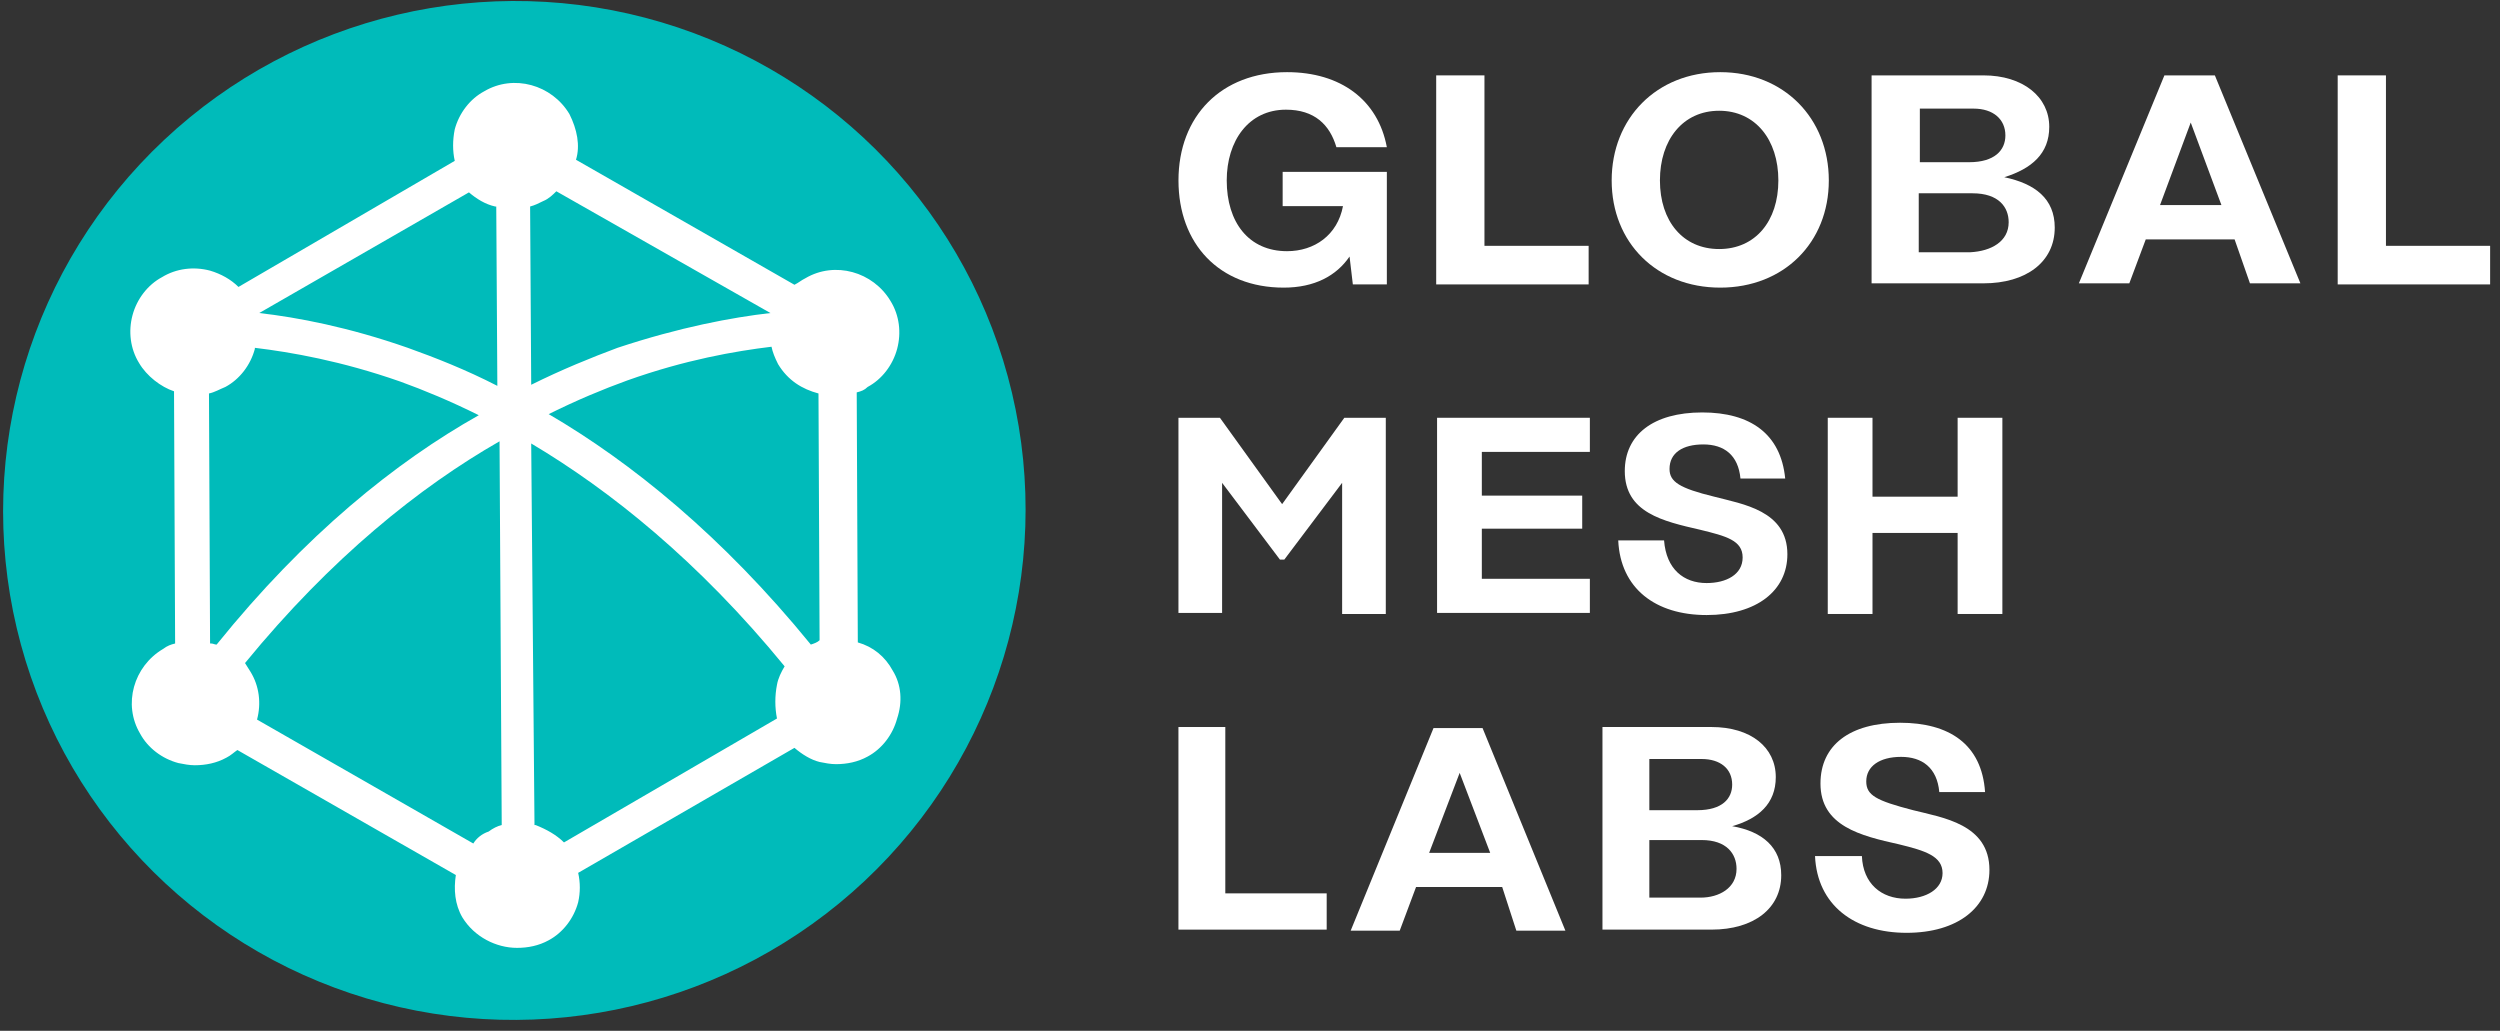 
<svg width="211px" height="87px" viewBox="0 0 211 87" version="1.1" xmlns="http://www.w3.org/2000/svg" xmlns:xlink="http://www.w3.org/1999/xlink">
    <rect x="0" y="0" width="211" height="87" fill="#333333" stroke="none"/>
    <g id="Page-1" stroke="none" stroke-width="1" fill="none" fill-rule="evenodd">
        <g id="Desktop-HD-Copy-18" transform="translate(-54, -18)" fill-rule="nonzero">
            <g id="gbm_logo_v1-01" transform="translate(45, 9)">
                <g id="Group" transform="translate(108, 15)" fill="#FFFFFF">
                    <path d="M18.05,8.414 L18.05,18.005 L15.18,18.005 L14.902,15.652 C13.792,17.281 11.94,18.276 9.349,18.276 C3.888,18.276 0.463,14.567 0.463,9.229 C0.463,3.8 4.073,0.09 9.626,0.09 C14.162,0.09 17.309,2.443 18.05,6.424 L13.792,6.424 C13.236,4.524 11.94,3.257 9.534,3.257 C6.387,3.257 4.536,5.881 4.536,9.229 C4.536,12.757 6.387,15.2 9.626,15.2 C11.94,15.2 13.884,13.843 14.347,11.4 L9.256,11.4 L9.256,8.505 L18.05,8.505 L18.05,8.414 Z" id="Path"></path>
                    <polygon id="Path" points="35.081 14.748 35.081 18.005 22.215 18.005 22.215 0.362 26.288 0.362 26.288 14.748"></polygon>
                    <path d="M55.352,9.229 C55.352,14.476 51.557,18.276 46.188,18.276 C40.82,18.276 37.025,14.476 37.025,9.229 C37.025,3.981 40.82,0.09 46.188,0.09 C51.557,0.09 55.352,3.981 55.352,9.229 Z M41.098,9.229 C41.098,12.667 43.041,15.019 46.096,15.019 C49.15,15.019 51.094,12.667 51.094,9.229 C51.094,5.79 49.15,3.348 46.096,3.348 C43.041,3.348 41.098,5.79 41.098,9.229 Z" id="Shape"></path>
                    <path d="M74.42,13.21 C74.42,16.105 72.013,17.914 68.403,17.914 L58.962,17.914 L58.962,0.362 L68.403,0.362 C71.736,0.362 73.957,2.171 73.957,4.705 C73.957,6.967 72.476,8.233 70.162,8.957 C72.754,9.5 74.42,10.767 74.42,13.21 Z M63.035,7.69 L67.2,7.69 C69.329,7.69 70.255,6.695 70.255,5.429 C70.255,4.071 69.236,3.167 67.57,3.167 L63.035,3.167 L63.035,7.69 Z M70.532,12.757 C70.532,11.49 69.699,10.314 67.478,10.314 L62.942,10.314 L62.942,15.29 L67.293,15.29 C69.051,15.2 70.532,14.386 70.532,12.757 Z" id="Shape"></path>
                    <path d="M89.6,14.205 L82.102,14.205 L80.714,17.914 L76.456,17.914 L83.676,0.362 L87.934,0.362 L95.154,17.914 L90.896,17.914 L89.6,14.205 Z M88.489,11.31 L85.898,4.343 L83.306,11.31 L88.489,11.31 Z" id="Shape"></path>
                    <polygon id="Path" points="111.167 14.748 111.167 18.005 98.301 18.005 98.301 0.362 102.374 0.362 102.374 14.748"></polygon>
                </g>
                <g id="Group" transform="translate(108, 70)" fill="#FFFFFF">
                    <polygon id="Path" points="12.972 14.31 12.972 17.46 0.46 17.46 0.46 0.36 4.416 0.36 4.416 14.4 12.972 14.4"></polygon>
                    <path d="M27.784,13.86 L20.516,13.86 L19.136,17.55 L14.996,17.55 L21.988,0.45 L26.128,0.45 L33.12,17.55 L28.98,17.55 L27.784,13.86 Z M26.772,10.98 L24.196,4.23 L21.62,10.98 L26.772,10.98 Z" id="Shape"></path>
                    <path d="M51.336,12.87 C51.336,15.66 49.036,17.46 45.448,17.46 L36.248,17.46 L36.248,0.36 L45.448,0.36 C48.76,0.36 50.876,2.07 50.876,4.59 C50.876,6.84 49.404,8.1 47.196,8.73 C49.772,9.18 51.336,10.53 51.336,12.87 Z M40.204,7.38 L44.252,7.38 C46.368,7.38 47.196,6.39 47.196,5.22 C47.196,3.87 46.184,3.06 44.62,3.06 L40.204,3.06 L40.204,7.38 L40.204,7.38 Z M47.564,12.33 C47.564,11.07 46.736,9.9 44.62,9.9 L40.204,9.9 L40.204,14.76 L44.528,14.76 C46.092,14.76 47.564,13.95 47.564,12.33 Z" id="Shape"></path>
                    <path d="M61.824,14.85 C63.572,14.85 64.952,14.04 64.952,12.69 C64.952,11.25 63.48,10.8 61.272,10.26 C58.052,9.54 54.648,8.73 54.648,5.13 C54.648,1.89 57.132,-1.42108547e-14 61.364,-1.42108547e-14 C65.504,-1.42108547e-14 68.264,1.8 68.54,5.85 L64.676,5.85 C64.492,3.78 63.204,2.88 61.456,2.88 C59.616,2.88 58.512,3.69 58.512,4.95 C58.512,6.12 59.34,6.57 62.468,7.38 C64.952,8.01 68.908,8.55 68.908,12.42 C68.908,15.57 66.24,17.73 61.916,17.73 C57.5,17.73 54.372,15.39 54.188,11.25 L58.144,11.25 C58.236,13.59 59.8,14.85 61.824,14.85 Z" id="Path"></path>
                </g>
                <g id="Group" transform="translate(108, 43)" fill="#FFFFFF">
                    <polygon id="Path" points="17.961 1.26 17.961 17.82 14.276 17.82 14.276 6.75 9.395 13.23 9.026 13.23 4.145 6.75 4.145 17.73 0.461 17.73 0.461 1.26 3.961 1.26 9.211 8.55 14.461 1.26"></polygon>
                    <polygon id="Path" points="26.066 4.05 26.066 7.83 34.539 7.83 34.539 10.62 26.066 10.62 26.066 14.85 35.184 14.85 35.184 17.73 22.289 17.73 22.289 1.26 35.184 1.26 35.184 4.14 26.066 4.14"></polygon>
                    <path d="M45.039,15.21 C46.697,15.21 48.079,14.49 48.079,13.05 C48.079,11.61 46.697,11.25 44.487,10.71 C41.355,9.99 38.132,9.27 38.132,5.76 C38.132,2.7 40.526,0.81 44.671,0.81 C48.724,0.81 51.303,2.61 51.671,6.39 L47.895,6.39 C47.711,4.41 46.513,3.51 44.763,3.51 C43.013,3.51 41.908,4.23 41.908,5.58 C41.908,6.66 42.737,7.2 45.684,7.92 C48.079,8.55 51.855,9.09 51.855,12.78 C51.855,15.84 49.276,17.91 45.039,17.91 C40.711,17.91 37.763,15.66 37.579,11.61 L41.447,11.61 C41.632,14.04 43.105,15.21 45.039,15.21 Z" id="Path"></path>
                    <polygon id="Path" points="70 1.26 70 17.82 66.224 17.82 66.224 10.98 59.039 10.98 59.039 17.82 55.263 17.82 55.263 1.26 59.039 1.26 59.039 7.92 66.224 7.92 66.224 1.26"></polygon>
                </g>
                <ellipse id="Oval" fill="#00BBBA" transform="translate(52.411, 52.083) rotate(-13.286) translate(-52.411, -52.083) " cx="52.411" cy="52.083" rx="43.157" ry="42.989"></ellipse>
                <path d="M84.349,65.605 C83.704,64.412 82.69,63.586 81.399,63.219 L81.307,42.118 C81.676,42.026 81.953,41.934 82.229,41.659 C83.428,41.017 84.349,39.824 84.718,38.448 C85.087,37.071 84.903,35.604 84.165,34.411 C82.69,31.934 79.463,31.016 76.974,32.484 C76.605,32.668 76.421,32.851 76.052,33.035 L57.614,22.484 C57.983,21.291 57.706,19.915 57.061,18.63 C55.586,16.153 52.359,15.236 49.87,16.704 C48.671,17.346 47.75,18.539 47.381,19.915 C47.196,20.832 47.196,21.75 47.381,22.576 L29.127,33.218 C28.482,32.576 27.652,32.117 26.73,31.842 C25.347,31.475 23.872,31.658 22.674,32.392 C21.475,33.035 20.553,34.227 20.184,35.604 C19.816,36.98 20,38.448 20.738,39.64 C21.383,40.741 22.581,41.659 23.688,42.026 L23.78,63.311 C23.411,63.403 23.135,63.494 22.766,63.77 C20.277,65.238 19.355,68.449 20.83,70.926 C21.475,72.119 22.674,73.036 24.056,73.403 C24.517,73.495 24.978,73.587 25.439,73.587 C26.361,73.587 27.283,73.403 28.113,72.944 C28.482,72.761 28.758,72.486 29.035,72.302 L47.473,82.853 C47.289,84.046 47.381,85.33 48.026,86.431 C49.04,88.083 50.884,89 52.636,89 C53.558,89 54.48,88.817 55.309,88.358 C56.508,87.716 57.43,86.523 57.798,85.147 C57.983,84.321 57.983,83.495 57.798,82.669 L76.052,72.119 C76.698,72.669 77.435,73.128 78.173,73.311 C78.634,73.403 79.095,73.495 79.556,73.495 C80.477,73.495 81.399,73.311 82.229,72.853 C83.428,72.21 84.349,71.018 84.718,69.641 C85.179,68.265 85.087,66.797 84.349,65.605 Z M55.309,43.952 C57.706,42.76 59.919,41.842 61.947,41.108 C66.833,39.365 71.074,38.631 74.116,38.264 C74.208,38.723 74.393,39.182 74.669,39.732 C75.499,41.108 76.698,41.842 78.08,42.209 L78.173,63.036 C77.988,63.219 77.712,63.311 77.435,63.403 C69.968,54.228 62.224,47.989 55.309,43.952 Z M27.283,63.403 C27.099,63.403 27.007,63.311 26.822,63.311 C26.822,63.311 26.822,63.311 26.73,63.311 L26.638,42.209 C27.099,42.118 27.56,41.842 28.021,41.659 C29.219,41.017 30.141,39.824 30.51,38.448 C30.51,38.448 30.51,38.356 30.51,38.356 C33.552,38.723 37.793,39.457 42.771,41.2 C44.799,41.934 47.012,42.851 49.409,44.044 C42.402,47.989 34.751,54.136 27.283,63.403 Z M55.955,25.144 L74.024,35.42 C70.797,35.787 66.372,36.613 61.117,38.356 C58.905,39.182 56.416,40.191 53.834,41.475 L53.742,26.429 C54.111,26.337 54.48,26.154 54.848,25.97 C55.309,25.787 55.678,25.42 55.955,25.144 Z M48.579,25.236 C49.225,25.787 49.962,26.245 50.792,26.429 C50.792,26.429 50.884,26.429 50.884,26.429 L50.976,41.567 C48.303,40.191 45.721,39.182 43.417,38.356 C38.438,36.613 34.105,35.787 30.879,35.42 L48.579,25.236 Z M48.948,80.192 L30.694,69.733 C31.063,68.357 30.879,66.889 30.141,65.696 C29.957,65.421 29.864,65.238 29.68,64.962 C36.963,56.063 44.431,50.099 51.161,46.246 L51.345,78.633 C50.976,78.724 50.607,78.908 50.239,79.183 C49.686,79.367 49.225,79.734 48.948,80.192 Z M74.577,69.641 L56.6,80.101 C55.955,79.458 55.125,79 54.203,78.633 C54.203,78.633 54.111,78.633 54.111,78.633 L53.834,46.43 C60.472,50.375 67.939,56.338 75.223,65.238 C74.946,65.696 74.669,66.247 74.577,66.797 C74.393,67.715 74.393,68.724 74.577,69.641 Z" id="Shape" fill="#FFFFFF"></path>
            </g>
        </g>
    </g>
</svg>